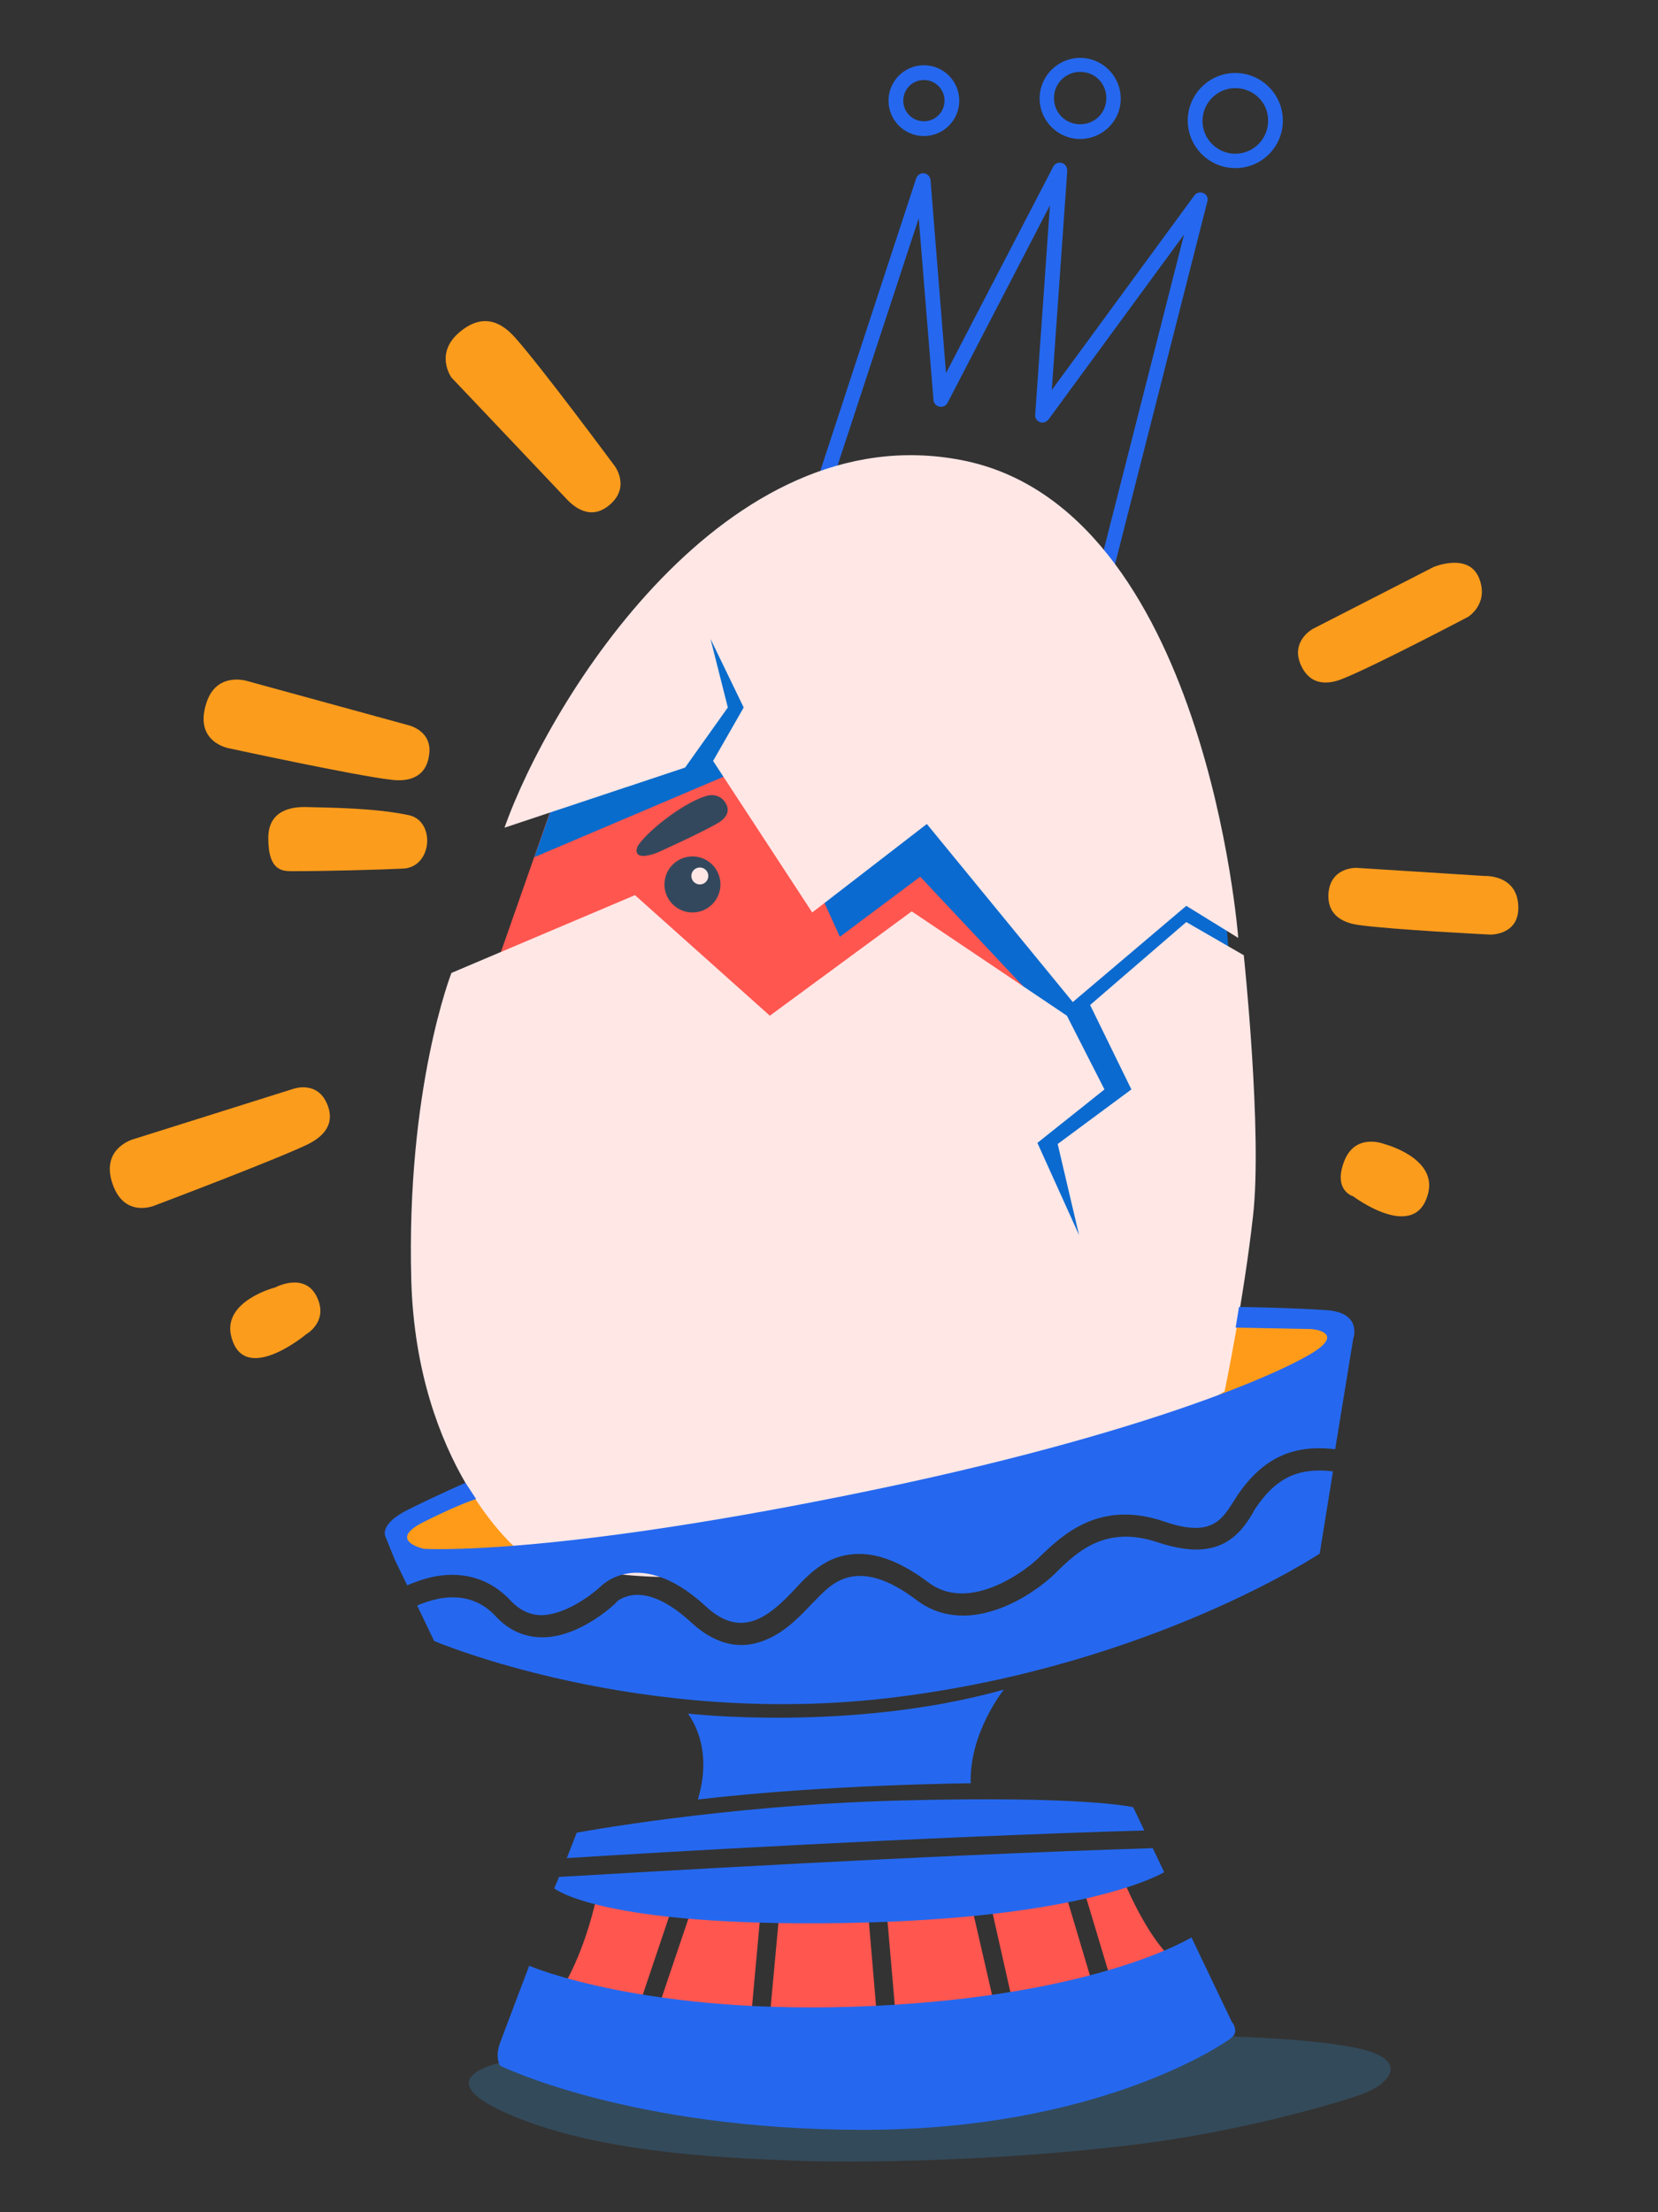 <?xml version="1.0" encoding="utf-8"?>
<!-- Generator: Adobe Illustrator 23.0.2, SVG Export Plug-In . SVG Version: 6.00 Build 0)  -->
<svg version="1.1" id="Layer_12" xmlns="http://www.w3.org/2000/svg" xmlns:xlink="http://www.w3.org/1999/xlink" x="0px" y="0px" viewBox="0 0 449.9 600" style="enable-background:new 0 0 449.9 600;" xml:space="preserve">

<rect x="0" y="0" width="449.9" height="600" fill="#333333" stroke="none"/>

<g>
	<g>
		<path d="M299.3,160.3c-0.2,0-0.3,0-0.5-0.1c-1-0.2-1.7-1.4-1.5-2.4l24-94.2l-36.8,50.2c-0.6,0.7-1.5,1-2.3,0.7
			c-0.8-0.3-1.4-1.1-1.3-2l4-56.8l-27.8,53.6c-0.4,0.8-1.3,1.2-2.2,1c-0.9-0.2-1.5-0.9-1.6-1.8l-4-49.3l-24.8,75.5
			c-0.3,1-1.5,1.6-2.5,1.3c-1-0.3-1.6-1.5-1.3-2.5l27.9-85.1c0.3-0.9,1.2-1.5,2.1-1.4c1,0.1,1.7,0.9,1.8,1.9l4.2,52.3l29.1-56
			c0.4-0.8,1.4-1.3,2.3-1c0.9,0.2,1.5,1.1,1.5,2.1l-4.2,59.5l38.7-52.8c0.6-0.8,1.6-1,2.5-0.6c0.9,0.4,1.3,1.4,1,2.3l-26.5,104.1
			C301,159.7,300.2,160.3,299.3,160.3z" style="fill:#2568EF;"/>
	</g>
	<g>
		<path d="M250.7,36.9c-5.3,0-9.6-4.3-9.6-9.6s4.3-9.6,9.6-9.6c5.3,0,9.6,4.3,9.6,9.6C260.3,32.6,256,36.9,250.7,36.9z
			 M250.7,21.7c-3.1,0-5.6,2.5-5.6,5.6c0,3.1,2.5,5.6,5.6,5.6c3.1,0,5.6-2.5,5.6-5.6S253.8,21.7,250.7,21.7z" style="fill:#2568EF;"/>
	</g>
	<g>
		<path d="M293.1,37.7c-6.1,0-11-5-11-11c0-6.1,5-11,11-11c6.1,0,11,5,11,11C304.2,32.7,299.2,37.7,293.1,37.7z
			 M293.1,19.5c-3.9,0-7.1,3.1-7.1,7.1s3.1,7.1,7.1,7.1c4,0,7.1-3.1,7.1-7.1S297.1,19.5,293.1,19.5z" style="fill:#2568EF;"/>
	</g>
	<g>
		<path d="M335.2,45.6c-7.1,0-12.9-5.8-12.9-12.9s5.8-12.9,12.9-12.9s12.9,5.8,12.9,12.9S342.4,45.6,335.2,45.6z
			 M335.2,23.9c-4.9,0-8.9,4-8.9,8.9s4,8.9,8.9,8.9s8.9-4,8.9-8.9C344.2,27.8,340.1,23.9,335.2,23.9z" style="fill:#2568EF;"/>
	</g>
</g>
<g>
	<g>
		<path d="M302.6,540.9l15.6-9.5c-7.3-6.2-13.8-22.5-13.8-22.5l-11.3,0.4L302.6,540.9z" style="fill:#FF564F;"/>
		<polygon points="179.1,543.2 203.8,547.1 207,512.1 186.7,512.8 189.1,513.6 		" style="fill:#FF564F;"/>
		<polygon points="287.9,509.5 211.3,512 212.1,512.1 208.8,547.9 210.4,548.1 238,547.5 235,512.1 240,511.6 
			243.1,547.4 270.5,546.8 262.6,512.4 267.6,511.2 275.6,546.7 293.8,546.3 298.1,543.7 		" style="fill:#FF564F;"/>
		<path d="M183.9,512.9l-21.8,0.7c-3.6,16.7-9.4,25.4-9.4,25.4l21.3,3.3L183.9,512.9z" style="fill:#FF564F;"/>
	</g>
	<path d="M109.7,418.7c0,0-10.9-15.2,120.9-42.4c132-27.3,133.2-13.1,133.2-13.1s-15.5,20.6-128.9,45
		C123.8,432.1,109.7,418.7,109.7,418.7z" style="fill:#FF9B19;"/>
	<polygon points="153.4,208.4 132,269.4 217.3,299.1 313.4,281 270.6,163 200.2,160.5 	" style="fill:#FF564F;"/>
	<polygon points="178.4,198.2 149.6,219.4 145,232.5 201.7,208.4 207.9,181.5 191.5,170.6 185.7,201.4 	" style="fill:#086CCC;"/>
	<path d="M219.5,235.6l8.4,18.5l21.8-16.3l34.5,36.7l9.4,16.7l-17.4,26.5l17.4,26.5l8.4-12l-4.4-21.4l-3.3,1.8
		c0,0,19.6-22.5,19.3-22.9c-0.3-0.4,8.7-32.3,8.7-32.3l11.2,1.8l-1.1-13.5l-22.1-3.6l-30.8,1.8l-27.9-43.1L219.5,235.6z" style="fill:#0B6ACF;"/>
	<path d="M196.7,206.2" style="fill:none;stroke:#ED1E79;stroke-width:2;stroke-miterlimit:10;"/>
	<path d="M173.3,229.1c-0.8,1.1-1.8,4.7,5,2.2c0,0,12.9-5.8,16.9-8.3c1.1-0.7,3.2-2.5,1.8-5s-3.8-2.5-5-2.2
		C186.5,217.2,176.7,224.4,173.3,229.1z" style="fill:#34485D;"/>
	<circle cx="187.9" cy="239.9" r="7.6" style="fill:#34485D;"/>
	<circle cx="189.9" cy="237.6" r="2.3" style="fill:#FFE7E6;"/>
	<path d="M136.9,224.5l49-16.3l11.6-16.3l-4.7-18.6l9,18.6l-8.3,14.5l26.9,41.1l31.1-24l39.6,48.3l30.8-26.1l14.1,8.7
		c0,0-8.8-116.8-75.1-129.6C196.8,112.4,149.2,189.7,136.9,224.5z" style="fill:#FFE7E6;"/>
	<path d="M122.5,263.9l49.8-21.1l36.6,32.7l38.5-28.3l42.1,28.3l10.2,20L281.5,310l11.3,25l-5.8-24.7l20-14.8
		l-11.2-22.9l26.1-22.5l15.6,9c0,0,5.1,48.2,2.5,70.8c-2.5,22.5-7.7,47.5-7.7,47.5s-116.5,73.7-192,42.8c0,0-27.3-22.8-28.7-73
		C110.2,295.2,122.5,263.9,122.5,263.9z" style="fill:#FFE7E6;"/>
	<path d="M186.7,464.8c0,0,44.3,5.1,85.7-6.5c0,0-9.4,11.6-9,25.4c0,0-39.2,0.3-74,4.4
		C189.2,488,194.2,475.7,186.7,464.8z" style="fill:#2568EF;"/>
	<path d="M141.2,558.4c0,0-28.3,3.6-4.4,14.5s58.1,12.3,76.9,13.1s58.6,0.2,95.1-4.4c27.5-3.4,53.3-10.9,60.6-13.5
		c7.3-2.6,13.5-9,0-12.3c-15.4-3.7-51.4-3.8-51.4-3.8L141.2,558.4z" style="fill:#334A5A;"/>
	<path d="M143.6,533.2c0,0,31.9,13.8,93.3,10.9c61.3-2.9,86.4-18.6,86.4-18.6l10.9,22.8c0,0,2.2,2.6,0,4.4
		s-36.3,25-99.8,25s-98.7-17.4-98.7-17.4s-1.5-2.2,0-6.2C137.1,550.3,143.6,533.2,143.6,533.2z" style="fill:#2568EF;"/>
	<g>
		<path d="M340.9,408.8c-0.3,0.5-0.7,1-1,1.7c-2.4,3.9-6.2,9.8-15.3,9.8c-2.8,0-6.3-0.6-10.3-1.9
			c-14.3-4.9-22.1,2.6-27.7,8.1l-0.6,0.6c-1.6,1.5-7.7,6.9-15.9,9.6c-8.1,2.7-15.5,1.8-21.4-2.7c-15.7-11.9-22.8-4.7-26.7-0.7
			c-0.5,0.5-1,1-1.5,1.5c-3.1,3.3-7.3,7.8-12.7,10c-2.2,0.9-4.4,1.4-6.6,1.4c-4.6,0-9.1-2-13.5-6c-5.6-5.2-10.8-7.8-15.2-7.6
			c-3.5,0.2-5.2,1.9-5.2,1.9l-0.1,0.2c-0.4,0.4-10.2,9.8-20.7,9.4c-4.6-0.2-8.5-2-11.9-5.6c-4-4.4-9.2-6-15.4-4.9
			c-2.4,0.5-4.5,1.2-6,1.9l4.6,9.6c0,0,56.3,24,125.6,15.2c69.3-8.7,114.7-38.9,114.7-38.9l3.6-22.3
			C351.1,397.8,345.6,402,340.9,408.8z" style="fill:#2568EF;"/>
		<path d="M118,427.6c8.1-1.5,15.3,0.8,20.7,6.7c2.3,2.4,4.8,3.6,7.7,3.8c6.7,0.2,14.1-5.5,16.5-7.7
			c0.6-0.6,3.7-3.5,9.2-3.8c6-0.2,12.6,2.8,19.4,9.1c9.8,9.1,17.3,2.8,24.6-5.1c0.6-0.6,1-1.1,1.5-1.6c2.9-2.9,6.9-6.5,12.7-7.3
			c6.5-1,13.6,1.5,21.6,7.5c10.5,8,25-2,29.8-6.5l0.6-0.6c6-5.7,16-15.4,33.6-9.4c12.7,4.4,15.6-0.4,18.8-5.4
			c0.4-0.6,0.8-1.3,1.2-1.9c6.8-9.8,14.8-13.7,26.4-12.3l4.9-30c0,0,2.5-6.9-6.9-7.7c-9.4-0.7-24.1-0.9-24.1-0.9l-0.9,5.6l20.6,0.4
			c0,0,7.8,0.6,2.2,5.1c-6.1,4.9-44.7,23.2-127.8,39.9C147.3,422.3,115,420.1,115,420.1s-10.2-2.2,0-7.3s14.2-6.2,14.2-6.2l-2.9-4.4
			c0,0-7.6,3.3-15.6,7.3c-8,4-6.1,7.3-6.1,7.3l2.5,6.2l3.4,7C112.4,429.2,115,428.2,118,427.6z" style="fill:#2568EF;"/>
	</g>
	<g>
		<path d="M310.5,496.5l-3-6.3c0,0-12.7-3.2-64.2-1.8c-47.2,1.3-86.8,8.7-86.8,8.7l-2.7,6.9
			C178.9,502.4,249.2,498.3,310.5,496.5z" style="fill:#2568EF;"/>
		<path d="M151.7,509.1l-1.3,3.1c0,0,12.3,10.5,78.7,9.4c66.5-1.1,86.8-13.8,86.8-13.8l-3.1-6.5
			C249,503.3,174.6,507.8,151.7,509.1z" style="fill:#2568EF;"/>
	</g>
</g>
<g>
	<path d="M356.2,170.6c0,0-6.1,3.3-3.2,9.8c2.9,6.5,8.8,4.8,11.6,3.6c8.7-3.5,33.8-16.7,33.8-16.7s5.8-3.6,2.9-10.6
		c-2.9-6.9-12.3-2.9-12.3-2.9L356.2,170.6z" style="fill:#FC9C1C;"/>
	<path d="M368.1,235.4c0,0-6.9-0.3-7.6,6.7c-0.6,6.9,5.2,8.4,8.2,8.8c9.3,1.3,35.7,2.6,35.7,2.6s7.7,0.2,7.6-7.4
		c-0.1-9-9.2-8.5-9.2-8.5L368.1,235.4z" style="fill:#FC9C1C;"/>
	<path d="M367.2,324.5c0,0-5.5-1.5-2.5-9.4c3-8,10.9-4.8,10.9-4.8s14.1,3.6,12,13.1
		C384.3,337.4,367.2,324.5,367.2,324.5z" style="fill:#FC9C1C;"/>
</g>
<g>
	<path d="M166.8,126.4c0,0,4.2,5.5-1.1,10.3c-5.3,4.8-10,0.8-12.1-1.5c-6.5-6.9-31.1-32.8-31.1-32.8s-4.7-6.5,2.2-12.3
		c7.3-6.2,12.6-1.3,15.1,1.5C147.1,99.8,166.8,126.4,166.8,126.4z" style="fill:#FC9C1C;"/>
	<path d="M110.8,196.7c0,0,6.8,1.5,5.6,8.3c-1,6.9-7.2,6.9-10.2,6.5c-9.3-1-43.9-8.5-43.9-8.5s-9.8-1.5-6.3-12.3
		c2.7-8.6,11-6,11-6L110.8,196.7z" style="fill:#FC9C1C;"/>
	<path d="M79.4,295.4c0,0,6.5-2.5,9.3,3.9c2.8,6.4-2.3,9.6-5,11c-8.4,4.1-41.5,16.6-41.5,16.6s-9,4.1-12-6.9
		c-2.3-8.8,6-11,6-11L79.4,295.4z" style="fill:#FC9C1C;"/>
	<path d="M83.1,361.9c0,0,5.7-3.2,3.2-9.4c-3.1-7.9-11.6-3.3-11.6-3.3s-14.2,3.6-12,13.1
		C66,376.2,83.1,361.9,83.1,361.9z" style="fill:#FC9C1C;"/>
	<path d="M79.7,236.3c-2.8,0-6.9,0.3-6.9-9c0-7.7,6.6-8.4,9.8-8.4c7.1,0.2,18.7,0.2,28.3,2.2c7.3,1.5,6.5,14.1-1.5,14.5
		C103.3,235.9,88.4,236.3,79.7,236.3z" style="fill:#FC9C1C;"/>
</g>
</svg>
